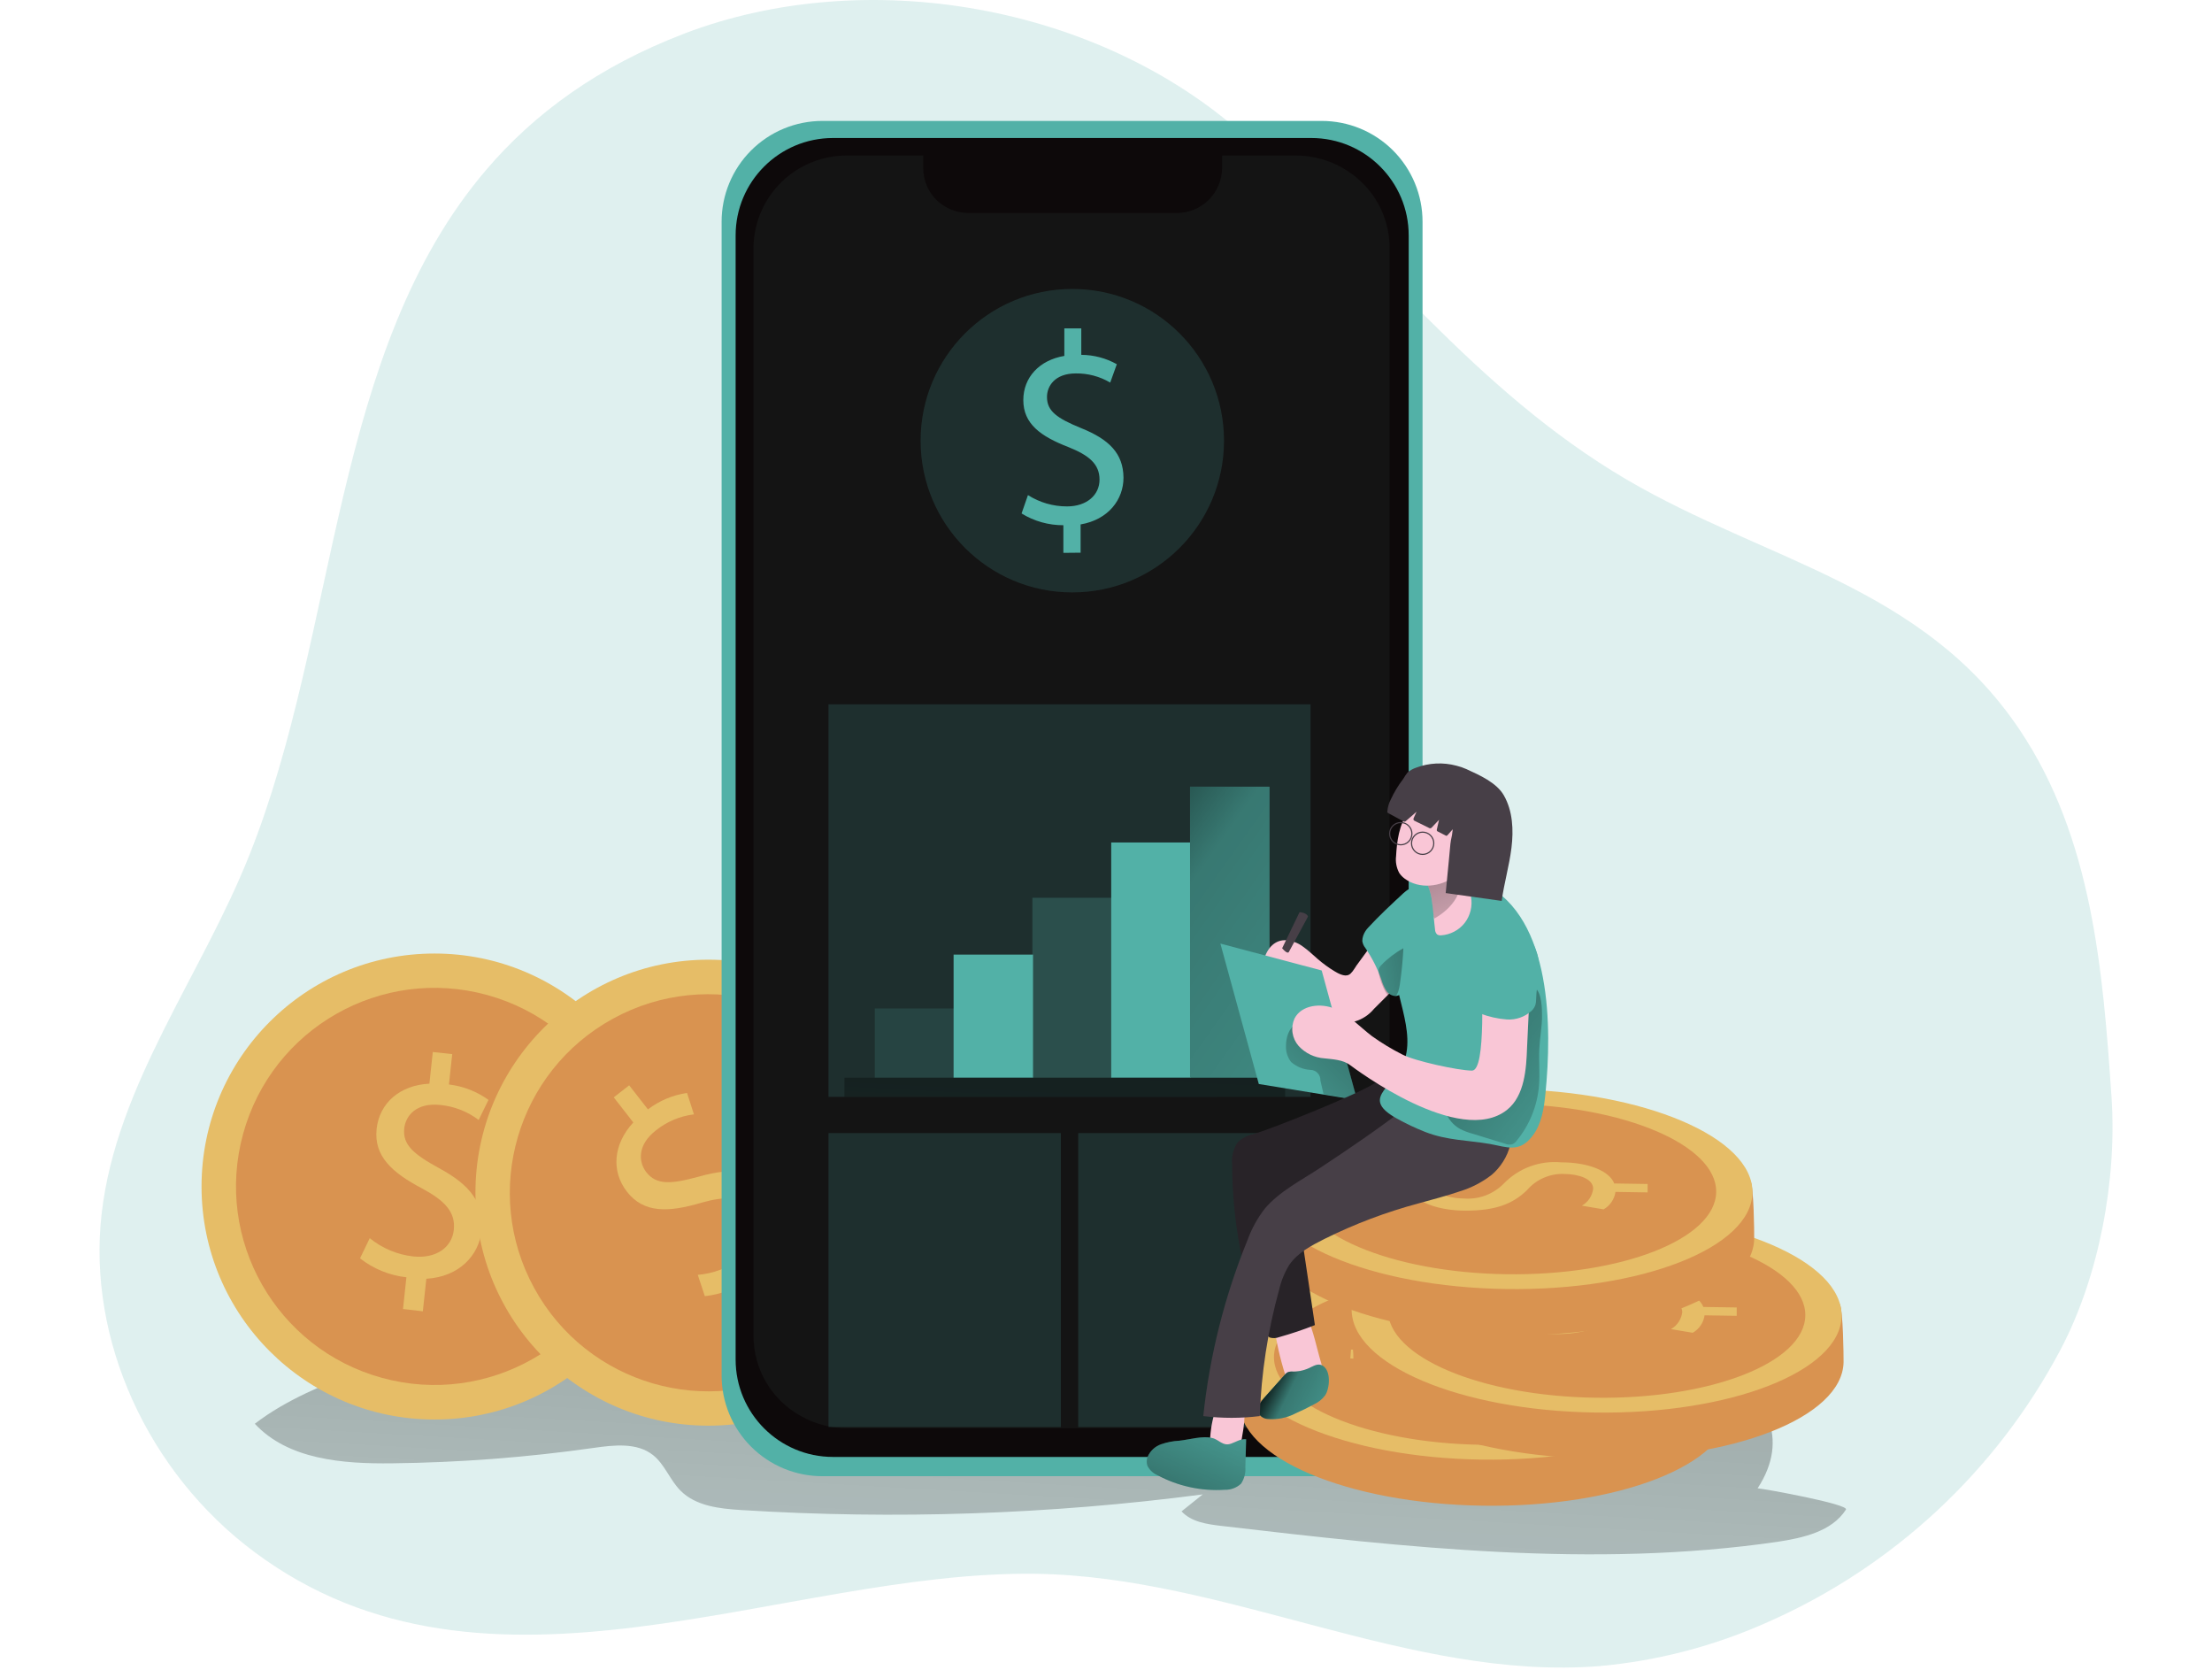 <svg width="640" height="483" viewBox="0 0 640 483" fill="none" xmlns="http://www.w3.org/2000/svg">
<g clip-path="url(#clip0_560_6253)">
<path opacity="0.18" d="M140.765 49.024C95.746 101.645 98.084 182.481 72.108 247.459C58.23 282.295 33.693 313.795 29.41 351.05C25.225 387.389 42.651 425.919 73.71 449.017C141.321 499.3 226.031 454.281 299.575 455.245C354.795 455.981 407.988 486.304 462.832 481.94C479.672 480.421 496.141 476.106 511.562 469.173C547.847 453.178 577.672 425.404 596.206 390.348C607.404 369.097 612.553 341.127 610.919 317.179C608.434 280.676 605.328 242.343 584.306 211.039C556.353 169.436 511.072 162.439 470.58 138.687C426.852 113.039 397.019 72.629 360.37 39.511C317.949 1.259 250.649 -10.38 197.996 9.71C172.969 19.306 154.627 32.825 140.765 49.024Z" fill="#52B1A7"/>
<path d="M534.086 436.675C530.016 443.018 521.728 444.848 514.274 445.993C460.999 453.725 406.793 447.627 353.306 441.383C349.17 440.892 344.675 440.239 341.863 437.182L347.993 432.278C303.751 438.066 259.054 439.582 214.52 436.806C208.211 436.413 201.345 435.678 196.899 431.199C193.825 428.125 192.354 423.614 188.938 420.9C184.295 417.222 177.658 417.99 171.79 418.824C152.427 421.577 132.906 423.068 113.35 423.287C99.177 423.45 83.386 422.241 73.725 411.844C82.912 404.782 93.864 400.483 104.653 396.249C118.515 390.822 132.443 385.378 147.008 382.24C164.63 378.431 182.775 378.104 200.789 377.777L396.396 374.295C416.552 373.936 436.887 373.592 456.684 377.401C479.242 381.733 527.596 401.3 508.536 430.512C510.596 430.676 535.067 435.122 534.086 436.675Z" fill="url(#paint0_linear_560_6253)"/>
<path d="M125.711 410.618C162.934 410.618 193.109 380.443 193.109 343.22C193.109 305.997 162.934 275.821 125.711 275.821C88.488 275.821 58.312 305.997 58.312 343.22C58.312 380.443 88.488 410.618 125.711 410.618Z" fill="#E6BD67"/>
<path d="M181.09 358.419C189.502 327.839 171.531 296.23 140.951 287.819C110.371 279.407 78.761 297.378 70.35 327.958C61.938 358.538 79.909 390.147 110.489 398.559C141.069 406.971 172.678 388.999 181.09 358.419Z" fill="#D99350"/>
<path d="M116.604 378.643L117.585 369.473C112.689 368.932 108.041 367.035 104.164 363.997L106.976 358.161C110.57 361.083 114.927 362.916 119.53 363.441C126.069 364.144 130.744 360.923 131.3 355.758C131.856 350.592 128.652 347.306 122.244 343.841C113.384 339.198 108.12 334.409 108.97 326.546C109.787 319.026 115.738 313.893 124.238 313.468L125.219 304.314L130.842 304.919L129.894 313.697C134.024 314.193 137.961 315.729 141.337 318.16L138.493 323.963C135.268 321.525 131.433 320.025 127.409 319.631C120.429 318.879 117.356 322.77 116.964 326.382C116.457 331.09 119.547 333.804 127.066 337.923C135.992 342.746 140.144 347.96 139.326 356.019C138.558 363.179 132.788 369.358 123.355 369.898L122.342 379.314L116.604 378.643Z" fill="#E6BD67"/>
<path d="M204.959 412.4C242.182 412.4 272.357 382.225 272.357 345.001C272.357 307.778 242.182 277.603 204.959 277.603C167.736 277.603 137.561 307.778 137.561 345.001C137.561 382.225 167.736 412.4 204.959 412.4Z" fill="#E6BD67"/>
<path d="M232.537 395.394C260.351 380.153 270.544 345.251 255.304 317.437C240.063 289.623 205.16 279.429 177.346 294.67C149.532 309.91 139.339 344.813 154.58 372.627C169.82 400.441 204.723 410.634 232.537 395.394Z" fill="#D99350"/>
<path d="M223.055 376.78L217.383 369.522C213.489 372.542 208.83 374.416 203.929 374.933L201.886 368.77C206.502 368.386 210.911 366.683 214.588 363.866C219.737 359.861 220.881 354.254 217.677 350.151C214.473 346.048 209.896 345.933 202.965 347.895C193.386 350.739 186.275 350.968 181.403 344.724C176.744 338.757 177.464 330.927 183.234 324.682L177.578 317.424L182.041 313.942L187.468 320.906C190.775 318.387 194.667 316.75 198.78 316.149L200.774 322.345C196.762 322.836 192.964 324.432 189.806 326.954C184.264 331.27 184.771 336.19 186.994 339.067C189.92 342.795 194.039 342.598 202.295 340.326C212.103 337.564 218.642 338.381 223.693 344.789C228.123 350.461 228.319 358.88 221.878 365.86L227.698 373.347L223.055 376.78Z" fill="#E6BD67"/>
<path d="M411.585 64.145V397.867C411.585 405.597 408.514 413.011 403.048 418.477C397.582 423.943 390.169 427.014 382.438 427.014H237.997C234.164 427.022 230.367 426.275 226.823 424.814C223.279 423.353 220.059 421.208 217.345 418.5C214.632 415.793 212.479 412.577 211.01 409.036C209.541 405.496 208.785 401.7 208.785 397.867V64.145C208.783 60.316 209.535 56.524 210.999 52.986C212.463 49.448 214.609 46.233 217.316 43.525C220.023 40.817 223.237 38.668 226.774 37.203C230.311 35.737 234.103 34.982 237.932 34.982H382.373C386.207 34.974 390.006 35.722 393.551 37.184C397.096 38.646 400.317 40.793 403.031 43.502C405.744 46.211 407.897 49.429 409.365 52.971C410.833 56.514 411.587 60.311 411.585 64.145Z" fill="#52B1A7"/>
<path d="M379.396 39.919H241.02C225.455 39.919 212.838 52.537 212.838 68.101V393.258C212.838 408.822 225.455 421.44 241.02 421.44H379.396C394.961 421.44 407.579 408.822 407.579 393.258V68.101C407.579 52.537 394.961 39.919 379.396 39.919Z" fill="#0D090A"/>
<path d="M402.054 71.632V386.49C401.98 393.628 399.076 400.444 393.978 405.441C388.88 410.437 382.007 413.205 374.869 413.135H245.221C240.485 413.15 235.827 411.934 231.703 409.604C227.567 407.321 224.117 403.975 221.709 399.911C219.3 395.847 218.021 391.214 218.004 386.49V71.632C218.082 64.49 220.992 57.671 226.096 52.675C231.2 47.678 238.079 44.913 245.221 44.987H267.126V48.943C267.182 51.484 267.987 53.953 269.442 56.038C270.896 58.124 272.934 59.733 275.3 60.663C276.888 61.289 278.579 61.611 280.286 61.611H340.508C343.942 61.612 347.239 60.261 349.686 57.851C352.133 55.441 353.534 52.164 353.585 48.73V44.987H374.836C381.809 44.971 388.525 47.614 393.619 52.376C396.273 54.833 398.391 57.812 399.842 61.125C401.294 64.438 402.046 68.015 402.054 71.632Z" fill="#141414"/>
<path opacity="0.18" d="M310.251 171.365C334.491 171.365 354.142 151.714 354.142 127.473C354.142 103.233 334.491 83.582 310.251 83.582C286.01 83.582 266.359 103.233 266.359 127.473C266.359 151.714 286.01 171.365 310.251 171.365Z" fill="#52B1A7"/>
<path opacity="0.18" d="M379.185 203.732H239.713V317.294H379.185V203.732Z" fill="#52B1A7"/>
<g opacity="0.41">
<path opacity="0.41" d="M276.083 291.711H253.1V311.736H276.083V291.711Z" fill="#52B1A7"/>
</g>
<path d="M298.888 276.132H275.904V311.736H298.888V276.132Z" fill="#52B1A7"/>
<g opacity="0.5">
<path opacity="0.5" d="M321.693 259.703H298.709V311.735H321.693V259.703Z" fill="#52B1A7"/>
</g>
<path d="M344.495 243.7H321.512V311.736H344.495V243.7Z" fill="#52B1A7"/>
<path d="M367.3 227.565H344.316V311.736H367.3V227.565Z" fill="#52B1A7"/>
<path d="M367.3 227.565H344.316V311.736H367.3V227.565Z" fill="url(#paint1_linear_560_6253)"/>
<path d="M371.844 311.736H244.322V317.31H371.844V311.736Z" fill="url(#paint2_linear_560_6253)"/>
<path opacity="0.18" d="M306.931 327.755H239.713V412.792H306.931V327.755Z" fill="#52B1A7"/>
<path opacity="0.18" d="M379.183 327.755H311.965V412.792H379.183V327.755Z" fill="#52B1A7"/>
<path d="M307.667 159.922V151.928C303.397 151.946 299.206 150.768 295.57 148.528L297.418 143.215C300.803 145.368 304.735 146.502 308.746 146.485C314.402 146.485 318.145 143.215 318.129 138.704C318.113 134.192 315.023 131.691 309.155 129.337C301.079 126.215 296.077 122.602 296.077 115.736C296.077 109.197 300.671 104.179 307.945 102.953V94.992H312.849V102.642C316.451 102.661 319.989 103.595 323.131 105.356L321.219 110.669C318.207 108.887 314.762 107.97 311.263 108.02C305.182 108.02 302.91 111.715 302.926 114.853C302.926 118.956 305.885 121 312.735 123.812C320.908 127.081 325.011 131.168 325.06 138.197C325.06 144.425 320.761 150.31 312.653 151.699V159.873L307.667 159.922Z" fill="#52B1A7"/>
<path d="M392.211 279.712C391.671 280.497 391.017 281.657 390.167 282.017C388.925 282.54 387.192 281.592 386.162 280.971C384.429 279.925 382.788 278.733 381.258 277.407C379.836 276.197 378.512 274.873 376.975 273.811C375.479 272.676 373.67 272.031 371.793 271.963C367.837 271.963 365.745 275.887 365.369 279.369C364.993 282.851 366.906 286.708 370.273 287.379C372.088 287.738 373.968 287.117 375.815 287.281C382.043 287.804 385.917 296.647 392.064 295.454C394.208 294.814 396.114 293.55 397.54 291.825L403.866 285.499C407.577 281.788 411.5 277.669 412.138 272.421C412.612 268.449 409.8 259.622 404.929 262.204C402.607 263.43 400.237 268.596 398.668 270.737C396.592 273.631 394.532 276.541 392.407 279.385C392.325 279.532 392.26 279.614 392.211 279.712Z" fill="#F9C6D6"/>
<path d="M353.096 272.944L382.406 280.725L392.655 318.209L364.212 313.566L353.096 272.944Z" fill="#52B1A7"/>
<path d="M382.944 316.509L382.029 312.537C382.046 312.148 381.986 311.76 381.852 311.395C381.718 311.031 381.513 310.696 381.248 310.411C380.983 310.127 380.664 309.898 380.31 309.738C379.956 309.578 379.573 309.49 379.184 309.48C377.115 309.38 375.139 308.585 373.577 307.224C372.556 305.927 372.024 304.313 372.073 302.663C372.073 300.195 372.809 297.432 374.983 296.255L389.434 306.374L392.703 318.225L382.944 316.509Z" fill="url(#paint3_linear_560_6253)"/>
<path d="M394.403 270.688C394.239 271.184 394.156 271.703 394.158 272.225C394.266 272.958 394.571 273.647 395.041 274.219C397.006 277.101 398.583 280.228 399.733 283.521C400.033 284.567 400.473 285.567 401.04 286.496C401.326 286.964 401.721 287.357 402.19 287.641C402.659 287.926 403.19 288.094 403.738 288.131C404.404 288.075 405.036 287.816 405.551 287.389C406.065 286.962 406.436 286.388 406.615 285.744C406.969 284.462 407.064 283.123 406.892 281.804C406.615 277.963 405.863 273.631 406.598 269.789C407.399 265.507 408.838 261.273 409.77 257.006C408.429 256.418 406.991 257.48 405.928 258.477C402.495 261.665 399.062 264.853 395.891 268.285C395.226 268.968 394.718 269.789 394.403 270.688Z" fill="#52B1A7"/>
<path d="M429.058 435.547C389.907 434.975 358.358 421.603 358.587 405.616C358.587 403.834 357.262 393.797 358.031 392.195C364.21 378.791 395.073 377.221 429.957 377.695C464.188 378.202 492.942 377.695 499.35 390.936C500.298 392.816 500.445 405.649 500.412 407.626C500.151 423.614 468.209 436.103 429.058 435.547Z" fill="#D99350"/>
<path d="M499.853 394.308C500.082 378.338 468.536 364.939 429.394 364.378C390.252 363.818 358.336 376.31 358.107 392.279C357.879 408.248 389.424 421.648 428.566 422.208C467.708 422.768 499.625 410.277 499.853 394.308Z" fill="#E6BD67"/>
<path d="M489.357 394.157C489.552 380.553 462.677 369.138 429.331 368.661C395.984 368.184 368.793 378.825 368.599 392.429C368.404 406.033 395.279 417.448 428.625 417.925C461.972 418.403 489.163 407.761 489.357 394.157Z" fill="#D99350"/>
<path d="M390.89 390.397L400.551 390.544C400.74 389.285 401.231 388.09 401.982 387.062C402.734 386.035 403.724 385.204 404.866 384.643L411.274 385.64C410.167 386.152 409.203 386.931 408.47 387.907C407.737 388.882 407.257 390.024 407.073 391.231C407.073 394.009 410.947 395.955 416.391 396.004C418.492 396.17 420.605 395.876 422.581 395.141C424.557 394.407 426.35 393.251 427.834 391.754C429.964 389.532 432.568 387.821 435.453 386.748C438.337 385.675 441.427 385.269 444.491 385.558C452.436 385.558 458.468 388.059 459.857 391.672L469.518 391.819V394.238L460.217 394.091C460.066 395.139 459.678 396.138 459.084 397.013C458.489 397.888 457.702 398.617 456.784 399.142L450.49 398.08C451.381 397.575 452.141 396.869 452.709 396.017C453.277 395.165 453.637 394.192 453.76 393.176C453.76 390.217 449.428 388.975 445.586 388.926C443.516 388.813 441.447 389.177 439.539 389.99C437.632 390.804 435.937 392.045 434.585 393.617C430.514 397.573 425.496 399.535 416.865 399.535C409.263 399.535 402.153 397.164 400.649 393.11L390.693 392.963L390.89 390.397Z" fill="#E6BD67"/>
<path d="M462.031 421.93C422.88 421.374 391.33 407.986 391.559 391.999C391.559 390.233 390.235 380.18 391.003 378.594C397.183 365.174 428.062 363.604 462.93 364.078C497.177 364.585 525.914 364.078 532.339 377.319C533.271 379.216 533.418 392.031 533.401 394.009C533.123 409.997 501.182 422.486 462.031 421.93Z" fill="#D99350"/>
<path d="M532.824 380.695C533.052 364.726 501.507 351.326 462.365 350.766C423.223 350.206 391.306 362.697 391.078 378.666C390.849 394.636 422.395 408.035 461.537 408.596C500.679 409.156 532.595 396.664 532.824 380.695Z" fill="#E6BD67"/>
<path d="M522.33 380.545C522.525 366.941 495.65 355.526 462.303 355.049C428.957 354.571 401.766 365.213 401.571 378.817C401.377 392.421 428.251 403.836 461.598 404.313C494.945 404.79 522.135 394.149 522.33 380.545Z" fill="#D99350"/>
<path d="M423.86 376.78L433.521 376.927C433.71 375.668 434.202 374.473 434.953 373.446C435.705 372.418 436.694 371.587 437.837 371.026L444.245 372.023C443.14 372.536 442.179 373.316 441.448 374.291C440.718 375.267 440.241 376.408 440.06 377.614C440.06 380.392 443.918 382.338 449.361 382.403C451.463 382.565 453.574 382.268 455.549 381.535C457.525 380.801 459.318 379.647 460.804 378.153C462.931 375.927 465.535 374.211 468.42 373.135C471.305 372.06 474.396 371.651 477.462 371.941C485.423 371.941 491.438 374.459 492.828 378.055L502.489 378.202V380.621L493.187 380.474C493.04 381.523 492.654 382.524 492.059 383.399C491.464 384.275 490.675 385.003 489.755 385.525L483.461 384.463C484.352 383.958 485.112 383.252 485.68 382.4C486.247 381.548 486.607 380.575 486.73 379.559C486.73 376.616 482.382 375.374 478.557 375.309C476.489 375.194 474.422 375.558 472.517 376.372C470.612 377.185 468.92 378.427 467.572 380C463.485 383.972 458.467 385.918 449.835 385.918C442.25 385.918 435.123 383.547 433.619 379.51L423.664 379.363L423.86 376.78Z" fill="#E6BD67"/>
<path d="M436.25 386.212C397.1 385.689 365.55 372.268 365.713 356.264C365.713 354.499 364.389 344.446 365.158 342.86C371.337 329.439 402.2 327.87 437.084 328.344C471.315 328.851 500.069 328.344 506.477 341.585C507.425 343.481 507.572 356.297 507.539 358.275C507.343 374.246 475.401 386.784 436.25 386.212Z" fill="#D99350"/>
<path d="M507.039 344.97C507.267 329.001 475.722 315.601 436.58 315.041C397.437 314.481 365.521 326.972 365.293 342.942C365.064 358.911 396.61 372.31 435.752 372.871C474.894 373.431 506.81 360.94 507.039 344.97Z" fill="#E6BD67"/>
<path d="M496.543 344.82C496.738 331.216 469.863 319.801 436.516 319.324C403.169 318.846 375.979 329.488 375.784 343.092C375.589 356.696 402.464 368.111 435.811 368.588C469.158 369.066 496.348 358.424 496.543 344.82Z" fill="#D99350"/>
<path d="M398.081 341.078L407.742 341.225C407.928 339.963 408.419 338.765 409.17 337.735C409.922 336.704 410.913 335.871 412.058 335.308L418.466 336.321C417.36 336.832 416.398 337.609 415.665 338.581C414.932 339.554 414.451 340.692 414.264 341.896C414.264 344.675 418.139 346.62 423.582 346.685C425.683 346.847 427.795 346.55 429.77 345.817C431.746 345.083 433.539 343.929 435.025 342.435C437.154 340.212 439.758 338.498 442.643 337.423C445.527 336.347 448.617 335.937 451.682 336.223C459.627 336.223 465.659 338.741 467.049 342.337L476.71 342.484V344.92L467.408 344.773C467.257 345.82 466.87 346.819 466.275 347.695C465.68 348.57 464.894 349.298 463.975 349.824L457.682 348.761C458.573 348.257 459.332 347.55 459.9 346.698C460.468 345.847 460.828 344.873 460.951 343.857C460.951 340.898 456.619 339.656 452.778 339.591C450.705 339.477 448.635 339.843 446.727 340.659C444.819 341.476 443.125 342.721 441.776 344.299C437.706 348.254 432.687 350.2 424.056 350.2C416.455 350.2 409.344 347.846 407.84 343.792L397.885 343.645L398.081 341.078Z" fill="#E6BD67"/>
<path d="M382.306 394.434C382.927 396.429 383.483 398.799 382.306 400.499C381.737 401.239 380.972 401.805 380.099 402.134C379.095 402.622 377.974 402.818 376.864 402.7C375.754 402.581 374.7 402.153 373.822 401.464C372.896 400.436 372.239 399.195 371.909 397.851C370.342 392.93 369.21 387.881 368.526 382.763C368.403 382.297 368.403 381.807 368.526 381.341C368.786 380.846 369.207 380.454 369.719 380.229C372.416 378.774 376.601 377.614 378.105 380.834C380.066 384.937 380.966 390.037 382.306 394.434Z" fill="#F9C6D6"/>
<path d="M374.215 396.756C373.663 396.686 373.103 396.747 372.58 396.936C372.214 397.144 371.892 397.422 371.632 397.753L365.714 404.39C364.603 405.665 363.409 407.43 364.194 408.934C364.471 409.359 364.839 409.716 365.272 409.979C365.705 410.242 366.191 410.404 366.695 410.454C369.52 410.709 372.359 410.141 374.869 408.82C376.667 408.035 378.416 407.185 380.149 406.237C381.444 405.652 382.569 404.746 383.418 403.605C384.742 401.562 385.151 396.641 382.781 395.105C381.587 394.336 380.541 394.892 379.413 395.415C377.816 396.28 376.031 396.74 374.215 396.756Z" fill="#52B1A7"/>
<path d="M350.103 416.977C350.05 417.351 350.089 417.733 350.217 418.089C350.412 418.453 350.707 418.753 351.067 418.955C352.168 419.729 353.467 420.171 354.811 420.23C355.483 420.249 356.151 420.111 356.761 419.828C357.371 419.544 357.907 419.122 358.325 418.595C358.936 417.604 359.311 416.485 359.421 415.326C359.911 412.8 360.152 410.232 360.14 407.659C360.168 407.294 360.057 406.932 359.829 406.646C359.632 406.502 359.401 406.412 359.159 406.384C357.05 405.943 352.898 404.749 351.836 407.43C350.752 410.5 350.168 413.723 350.103 416.977Z" fill="#F9C6D6"/>
<path d="M341.195 416.748C339.4 416.841 337.628 417.188 335.931 417.778C335.079 418.078 334.298 418.549 333.634 419.162C332.971 419.775 332.44 420.516 332.073 421.342C331.733 422.162 331.693 423.077 331.959 423.924C332.545 425.159 333.562 426.136 334.819 426.671C340.794 429.902 347.559 431.381 354.337 430.937C356.081 430.998 357.778 430.369 359.062 429.188C360.009 427.773 360.452 426.08 360.32 424.382L360.549 416.339C359.045 416.111 357.639 417.091 356.201 417.598C353.716 418.448 352.735 416.388 350.676 415.963C348.06 415.244 343.99 416.454 341.195 416.748Z" fill="#52B1A7"/>
<path d="M374.215 396.756C373.663 396.686 373.103 396.747 372.58 396.936C372.214 397.144 371.892 397.422 371.632 397.753L365.714 404.39C364.603 405.665 363.409 407.43 364.194 408.934C364.471 409.359 364.839 409.716 365.272 409.979C365.705 410.242 366.191 410.404 366.695 410.454C369.52 410.709 372.359 410.141 374.869 408.82C376.667 408.035 378.416 407.185 380.149 406.237C381.444 405.652 382.569 404.746 383.418 403.605C384.742 401.562 385.151 396.641 382.781 395.105C381.587 394.336 380.541 394.892 379.413 395.415C377.816 396.28 376.031 396.74 374.215 396.756Z" fill="url(#paint4_linear_560_6253)"/>
<path d="M341.195 416.748C339.4 416.841 337.628 417.188 335.931 417.778C335.079 418.078 334.298 418.549 333.634 419.162C332.971 419.775 332.44 420.516 332.073 421.342C331.733 422.162 331.693 423.077 331.959 423.924C332.545 425.159 333.562 426.136 334.819 426.671C340.794 429.902 347.559 431.381 354.337 430.937C356.081 430.998 357.778 430.369 359.062 429.188C360.009 427.773 360.452 426.08 360.32 424.382L360.549 416.339C359.045 416.111 357.639 417.091 356.201 417.598C353.716 418.448 352.735 416.388 350.676 415.963C348.06 415.244 343.99 416.454 341.195 416.748Z" fill="url(#paint5_linear_560_6253)"/>
<path d="M362.706 328.05C360.991 328.392 359.406 329.208 358.129 330.404C356.834 332.275 356.254 334.549 356.495 336.812C356.531 353.025 359.546 369.093 365.387 384.218C365.527 384.774 365.774 385.297 366.117 385.757C366.459 386.218 366.889 386.605 367.382 386.899C368.274 387.163 369.229 387.123 370.095 386.784C373.602 385.803 377.056 384.641 380.443 383.302L375.849 352.472C375.635 351.611 375.686 350.705 375.996 349.873C376.337 349.293 376.814 348.805 377.386 348.451C382.601 344.575 388.122 341.131 393.896 338.152C401.089 334.425 405.682 330.093 406.974 321.805C407.415 319.478 406.953 317.07 405.682 315.07C405.033 314.09 404.106 313.325 403.02 312.874C401.934 312.423 400.738 312.305 399.585 312.537C398.729 312.804 397.915 313.189 397.166 313.681C391.608 317.032 368.477 326.333 362.706 328.05Z" fill="#282328"/>
<path d="M365.993 349.562C363.821 352.353 362.105 355.47 360.91 358.798C354.285 375.054 349.987 392.164 348.143 409.621C353.571 410.296 359.061 410.296 364.489 409.621C364.915 397.276 366.791 385.024 370.08 373.118C370.662 370.566 371.656 368.126 373.023 365.893C375.442 362.362 379.398 360.302 383.19 358.39C391.908 354.058 401.037 350.608 410.441 348.091C414.413 346.979 418.418 345.966 422.325 344.626C425.675 343.613 428.811 341.995 431.577 339.852C436.481 335.749 440.241 326.775 433.686 322.426C430.76 320.465 427.065 320.089 423.551 319.746L412.647 318.716C411.56 318.538 410.448 318.583 409.378 318.846C408.465 319.194 407.618 319.697 406.877 320.334C398.704 326.595 390.53 332.169 381.932 337.842C376.652 341.34 370.211 344.593 365.993 349.562Z" fill="#473F47"/>
<path d="M412.385 327.445C409.536 326.327 406.767 325.016 404.097 323.522C393.978 317.849 402.266 315.07 405.732 308.237C408.135 303.333 407.154 297.595 405.911 292.332C403.705 283.096 400.762 273.549 402.887 264.297C403.159 262.797 403.744 261.371 404.604 260.112C405.229 259.345 405.942 258.653 406.729 258.052C408.86 256.189 411.314 254.732 413.97 253.753C419.087 252.118 424.759 253.295 429.549 255.747C449.165 265.703 449.002 297.514 447.155 316.231C446.73 320.546 446.076 325.075 443.444 328.524C439.586 333.591 435.99 331.793 431.086 330.91C424.563 329.799 418.678 329.897 412.385 327.445Z" fill="#52B1A7"/>
<path d="M446.157 293.868C446.157 297.138 445.52 300.227 445.373 303.431C445.193 306.979 445.569 310.559 445.275 314.089C444.786 319.898 442.546 325.422 438.85 329.93C438.524 330.388 438.085 330.754 437.575 330.992C436.856 331.179 436.095 331.116 435.417 330.812L425.985 327.919C424.748 327.586 423.548 327.126 422.405 326.546C420.422 325.42 418.921 323.605 418.188 321.446C417.971 320.895 417.898 320.299 417.975 319.713C418.237 318.438 419.61 317.702 420.623 316.999C424.694 314.351 427.244 309.954 429.647 305.736C431.945 301.933 433.961 297.966 435.679 293.868C436.307 291.908 437.18 290.035 438.278 288.294C439.39 286.741 442.185 284.485 444.13 285.777C446.076 287.068 446.174 291.858 446.157 293.868Z" fill="url(#paint6_linear_560_6253)"/>
<path d="M423.763 266.994C422.941 268.026 421.913 268.876 420.745 269.489C419.578 270.103 418.295 270.466 416.979 270.558C416.561 270.61 416.137 270.512 415.785 270.28C415.413 269.9 415.202 269.39 415.197 268.858C415.083 267.795 414.919 266.422 414.805 265.065C414.69 263.708 414.478 262.041 414.331 260.88C414.013 257.793 412.842 254.855 410.947 252.396C410.559 251.865 410.115 251.378 409.623 250.941C406.353 247.999 419.643 249.16 421.392 245.155C423.419 247.754 423.24 251.432 424.122 254.652C424.705 256.215 425.201 257.808 425.61 259.425C425.848 260.746 425.807 262.102 425.489 263.406C425.171 264.709 424.583 265.932 423.763 266.994Z" fill="#F9C6D6"/>
<path d="M414.985 265.686L414.805 265.065C414.625 263.545 414.478 262.041 414.331 260.88C414.014 257.793 412.842 254.855 410.947 252.396V252.069C410.947 252.069 421.475 245.155 422.603 253.246C423.73 261.338 414.985 265.686 414.985 265.686Z" fill="url(#paint7_linear_560_6253)"/>
<path d="M403.933 247.59C403.714 249.279 404.029 250.993 404.832 252.494C405.248 253.127 405.774 253.681 406.385 254.129C410.57 257.284 416.863 256.646 421.097 253.377C423.117 251.641 424.744 249.496 425.871 247.084C426.999 244.671 427.6 242.047 427.636 239.384C427.937 236.61 427.152 233.827 425.445 231.619C424.416 230.619 423.153 229.893 421.77 229.508C420.388 229.122 418.931 229.09 417.533 229.412C413.706 230.302 410.219 232.284 407.496 235.118C404.799 238.076 404.129 243.781 403.933 247.59Z" fill="#F9C6D6"/>
<path d="M441.842 275.217C441.923 275.805 441.989 276.394 442.054 276.982C443.002 285.728 442.152 294.326 441.825 303.039C441.613 309.038 441.171 316.918 436.055 321.021C422.372 331.989 391.918 309.055 390.578 308.057C388.534 306.537 385.674 306.423 383.222 306.145C380.357 305.963 377.675 304.68 375.735 302.565C374.796 301.494 374.185 300.176 373.973 298.768C373.762 297.359 373.959 295.92 374.541 294.62C376.552 290.664 382.208 290.06 386.278 291.825C390.349 293.59 393.406 297.023 396.937 299.704C399.721 301.699 402.656 303.475 405.715 305.017C409.279 306.913 421.833 309.643 425.871 309.692C430.17 309.692 428.486 284.453 428.911 276.394C428.927 274.31 429.437 272.259 430.399 270.411C430.88 269.508 431.582 268.742 432.44 268.185C433.297 267.627 434.283 267.296 435.303 267.223C436.384 267.305 437.424 267.67 438.319 268.281C439.214 268.892 439.933 269.728 440.403 270.705C441.144 272.112 441.631 273.64 441.842 275.217Z" fill="#F9C6D6"/>
<path d="M419.773 243.193C419.773 243.454 419.691 243.716 419.659 243.978L419.217 248.702L418.286 258.33L434.485 260.602C435.188 255.453 436.676 250.418 437.313 245.253C437.951 240.087 437.689 234.578 435.107 230.066C433.014 226.388 428.012 224.181 424.285 222.481C423.348 222.059 422.374 221.725 421.375 221.484C417.53 220.461 413.462 220.661 409.736 222.056C408.844 222.358 408.013 222.817 407.284 223.413C406.813 224.007 406.387 224.635 406.009 225.293C404.563 227.17 403.335 229.204 402.347 231.358C401.826 232.376 401.51 233.487 401.416 234.627C401.374 234.749 401.374 234.881 401.416 235.003C401.496 235.111 401.603 235.195 401.726 235.248L406.074 237.586C406.169 237.643 406.275 237.677 406.385 237.684C406.551 237.665 406.703 237.583 406.81 237.455L409.851 234.807L409.017 236.654C408.974 236.743 408.951 236.841 408.951 236.94C408.951 237.039 408.974 237.137 409.017 237.226C409.09 237.319 409.186 237.393 409.295 237.439L413.643 239.58C413.729 239.602 413.819 239.602 413.905 239.58C414.052 239.58 414.15 239.466 414.248 239.368L416.357 237.145L415.736 239.891C415.694 240.024 415.694 240.166 415.736 240.3C415.807 240.416 415.917 240.503 416.046 240.545L418.367 241.738C418.449 241.738 418.531 241.82 418.596 241.738C418.667 241.72 418.73 241.68 418.776 241.624L420.329 239.875C420.225 240.993 420.039 242.102 419.773 243.193Z" fill="#473F47"/>
<path d="M444.359 274.759C446.305 279.663 444.539 284.305 444.441 289.128C444.445 289.612 444.39 290.095 444.278 290.566C444.072 291.228 443.707 291.828 443.215 292.315C442.247 293.216 441.106 293.91 439.861 294.354C438.615 294.798 437.293 294.983 435.973 294.898C433.336 294.697 430.743 294.114 428.274 293.165C427.465 293.004 426.747 292.543 426.263 291.874C426.053 291.408 425.963 290.896 426.002 290.386C425.871 283.014 423.975 271.113 431.151 266.209C436.84 262.302 442.545 269.953 444.359 274.759Z" fill="#52B1A7"/>
<path d="M406.042 274.301C403.693 275.574 401.554 277.2 399.7 279.123C399.327 279.459 399.05 279.888 398.899 280.366C398.825 280.738 398.825 281.121 398.899 281.494C399.269 283.324 399.902 285.092 400.778 286.741C400.963 287.12 401.206 287.467 401.498 287.771C404.26 290.288 404.898 285.711 405.094 284.224C405.563 280.922 405.879 277.614 406.042 274.301Z" fill="url(#paint8_linear_560_6253)"/>
<path d="M405.289 244.37C407.067 244.37 408.509 242.928 408.509 241.15C408.509 239.371 407.067 237.929 405.289 237.929C403.51 237.929 402.068 239.371 402.068 241.15C402.068 242.928 403.51 244.37 405.289 244.37Z" stroke="#473F47" stroke-width="0.332" stroke-miterlimit="10"/>
<path d="M411.617 247.149C413.395 247.149 414.837 245.707 414.837 243.929C414.837 242.15 413.395 240.708 411.617 240.708C409.838 240.708 408.396 242.15 408.396 243.929C408.396 245.707 409.838 247.149 411.617 247.149Z" stroke="#473F47" stroke-width="0.332" stroke-miterlimit="10"/>
<path d="M370.963 274.301L375.998 263.855C375.998 263.855 378.057 263.954 378.45 265.131L372.892 275.396C372.892 275.396 372.565 276.165 370.963 274.301Z" fill="#473F47"/>
</g>
<defs>
<linearGradient id="paint0_linear_560_6253" x1="313.207" y1="263.005" x2="291.138" y2="645.621" gradientUnits="userSpaceOnUse">
<stop offset="0.01"/>
<stop offset="0.13" stop-opacity="0.69"/>
<stop offset="0.25" stop-opacity="0.32"/>
<stop offset="1" stop-opacity="0"/>
</linearGradient>
<linearGradient id="paint1_linear_560_6253" x1="298.087" y1="228.742" x2="504.581" y2="375.096" gradientUnits="userSpaceOnUse">
<stop offset="0.01"/>
<stop offset="0.08" stop-opacity="0.69"/>
<stop offset="0.21" stop-opacity="0.32"/>
<stop offset="1" stop-opacity="0"/>
</linearGradient>
<linearGradient id="paint2_linear_560_6253" x1="309.922" y1="279.303" x2="302.991" y2="412.073" gradientUnits="userSpaceOnUse">
<stop offset="0.01"/>
<stop offset="0.08" stop-opacity="0.69"/>
<stop offset="0.21" stop-opacity="0.32"/>
<stop offset="1" stop-opacity="0"/>
</linearGradient>
<linearGradient id="paint3_linear_560_6253" x1="397.558" y1="292.888" x2="360.157" y2="331.548" gradientUnits="userSpaceOnUse">
<stop offset="0.01"/>
<stop offset="0.13" stop-opacity="0.69"/>
<stop offset="0.25" stop-opacity="0.32"/>
<stop offset="1" stop-opacity="0"/>
</linearGradient>
<linearGradient id="paint4_linear_560_6253" x1="365.257" y1="398.162" x2="397.656" y2="414.231" gradientUnits="userSpaceOnUse">
<stop offset="0.01"/>
<stop offset="0.13" stop-opacity="0.69"/>
<stop offset="0.25" stop-opacity="0.32"/>
<stop offset="1" stop-opacity="0"/>
</linearGradient>
<linearGradient id="paint5_linear_560_6253" x1="338.808" y1="440.778" x2="357.77" y2="398.113" gradientUnits="userSpaceOnUse">
<stop offset="0.01"/>
<stop offset="0.13" stop-opacity="0.69"/>
<stop offset="0.25" stop-opacity="0.32"/>
<stop offset="1" stop-opacity="0"/>
</linearGradient>
<linearGradient id="paint6_linear_560_6253" x1="410.783" y1="289.242" x2="477.2" y2="339.362" gradientUnits="userSpaceOnUse">
<stop offset="0.01"/>
<stop offset="0.13" stop-opacity="0.69"/>
<stop offset="0.25" stop-opacity="0.32"/>
<stop offset="1" stop-opacity="0"/>
</linearGradient>
<linearGradient id="paint7_linear_560_6253" x1="410.146" y1="240.316" x2="430.662" y2="285.123" gradientUnits="userSpaceOnUse">
<stop offset="0.01"/>
<stop offset="0.13" stop-opacity="0.69"/>
<stop offset="0.25" stop-opacity="0.32"/>
<stop offset="1" stop-opacity="0"/>
</linearGradient>
<linearGradient id="paint8_linear_560_6253" x1="416.651" y1="279.369" x2="382.078" y2="285.204" gradientUnits="userSpaceOnUse">
<stop offset="0.01"/>
<stop offset="0.13" stop-opacity="0.69"/>
<stop offset="0.25" stop-opacity="0.32"/>
<stop offset="1" stop-opacity="0"/>
</linearGradient>
<clipPath id="clip0_560_6253">
<rect width="640" height="482.365" fill="white"/>
</clipPath>
</defs>
</svg>
